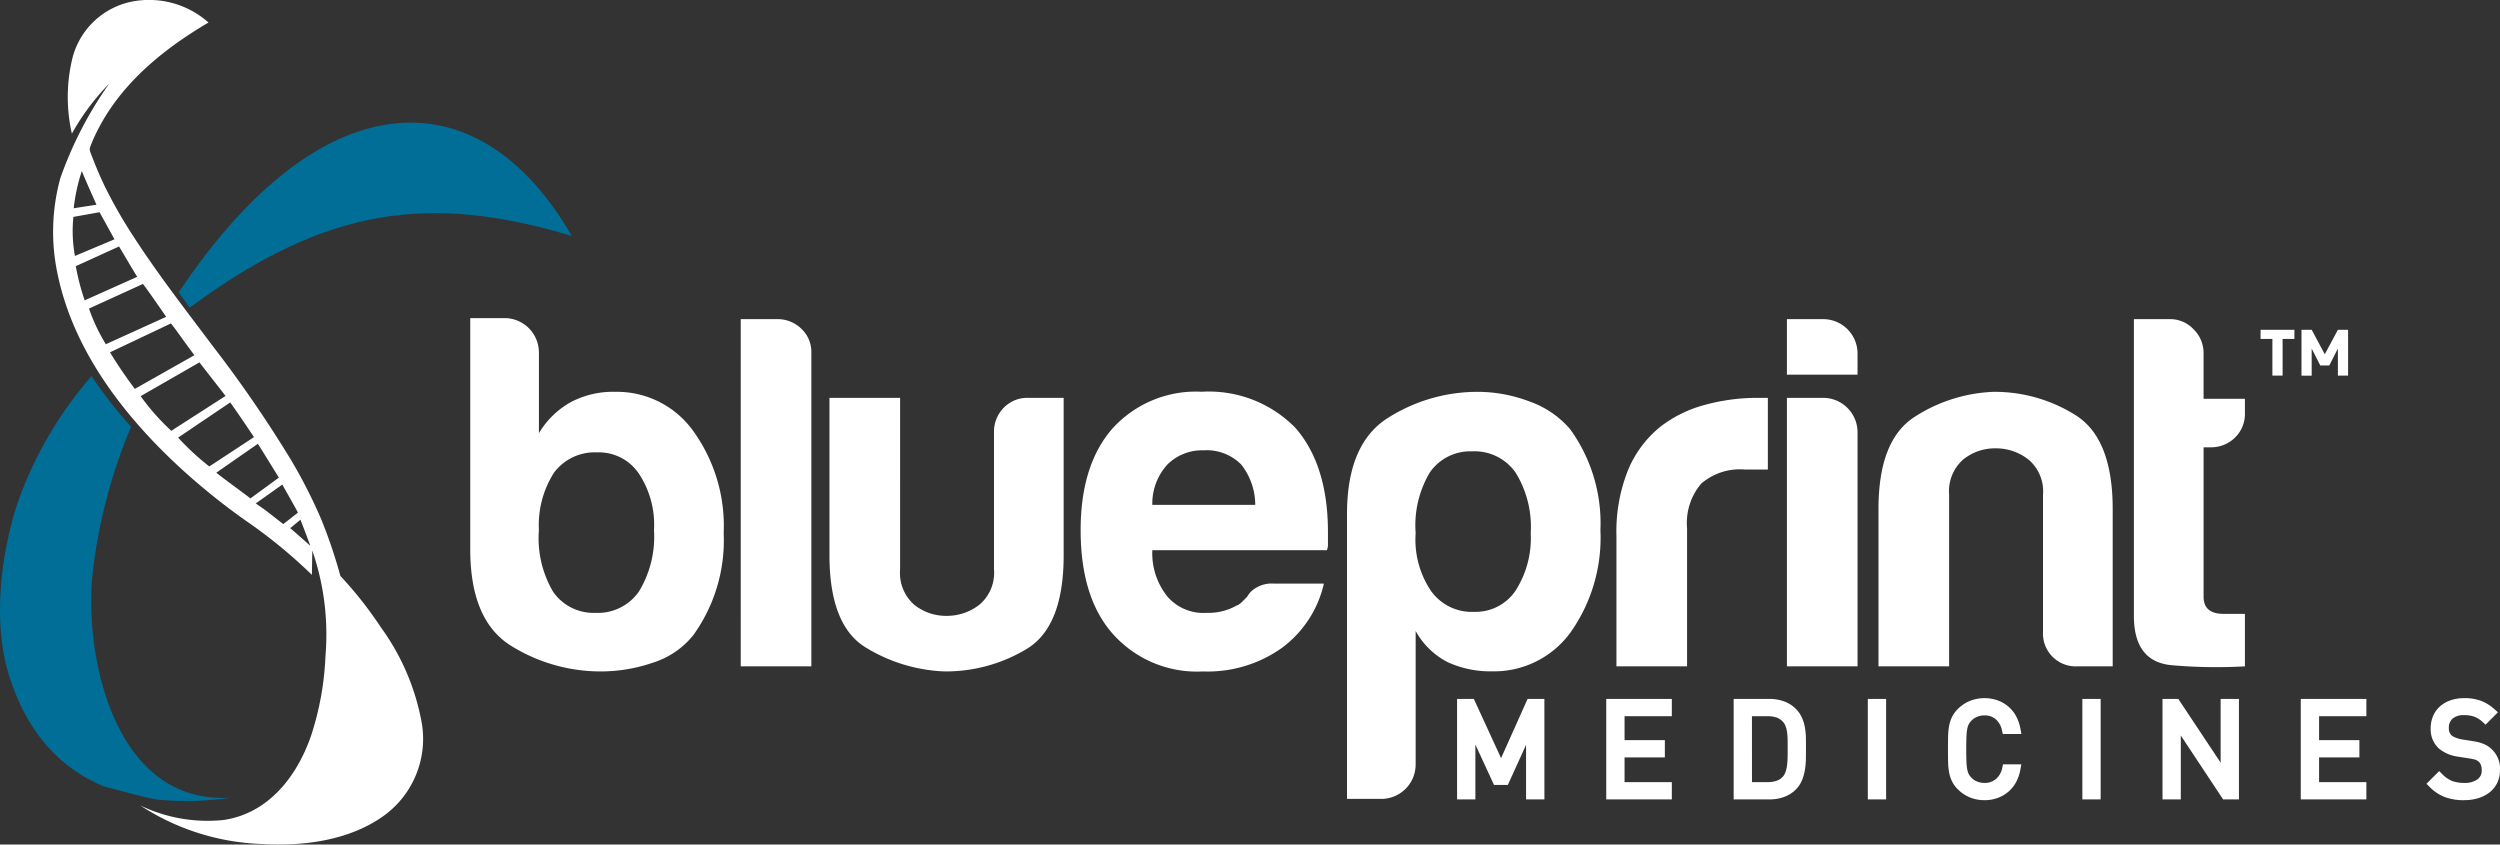 <?xml version="1.0" encoding="UTF-8" standalone="no"?>
<svg
   viewBox="0 0 200.849 67.847"
   version="1.1"
   id="svg14"
   sodipodi:docname="logo-dark22.D.svg"
   inkscape:version="1.2.1 (9c6d41e, 2022-07-14)"
   inkscape:export-filename="logo-dark22.png"
   inkscape:export-xdpi="741.32648"
   inkscape:export-ydpi="741.32648"
   xmlns:inkscape="http://www.inkscape.org/namespaces/inkscape"
   xmlns:sodipodi="http://sodipodi.sourceforge.net/DTD/sodipodi-0.dtd"
   xmlns="http://www.w3.org/2000/svg"
   xmlns:svg="http://www.w3.org/2000/svg"
   xmlns:rdf="http://www.w3.org/1999/02/22-rdf-syntax-ns#"
   xmlns:cc="http://creativecommons.org/ns#"
   xmlns:dc="http://purl.org/dc/elements/1.1/">
  <rect x="0" y="0" width="200.849" height="67.847" fill="#333333" stroke="none"/>
  <defs
     id="defs18" />
  <sodipodi:namedview
     id="namedview16"
     pagecolor="#ffffff"
     bordercolor="#666666"
     borderopacity="1.0"
     inkscape:showpageshadow="2"
     inkscape:pageopacity="0.0"
     inkscape:pagecheckerboard="0"
     inkscape:deskcolor="#d1d1d1"
     showgrid="false"
     inkscape:zoom="3.4784182"
     inkscape:cx="89.5522"
     inkscape:cy="43.12305"
     inkscape:window-width="1398"
     inkscape:window-height="758"
     inkscape:window-x="35"
     inkscape:window-y="60"
     inkscape:window-maximized="0"
     inkscape:current-layer="svg14" />
  <title
     id="title2">logo-dark</title>
  <g
     id="9df7b592-5a97-4eff-9521-a9192d897162"
     data-name="Livello 2">
    <g
       id="39eb0736-0720-49c9-a140-8bd620a01074"
       data-name="nav">
      <g
         id="473dae00-f1c0-43c8-9fd3-223716b815a5"
         data-name="&lt;Gruppo&gt;">
        <g
           id="41932ecb-d710-4810-89ac-2fbe5ee312d6"
           data-name="&lt;Gruppo&gt;">
          <path
             id="74c4f674-cbb0-4586-9f65-f1ded60bf4cd"
             data-name="&lt;Tracciato composto&gt;"
             d="M43.297,28.317v6.484a6.875,6.875,0,0,1,2.595-2.512,7.276,7.276,0,0,1,3.571-.809,7.53,7.53,0,0,1,6.242,3.162A13.035,13.035,0,0,1,58.14,42.836,13.029,13.029,0,0,1,55.704,51.022,6.745,6.745,0,0,1,52.424,53.249a12.805,12.805,0,0,1-4.097.693,13.621,13.621,0,0,1-7.218-2.028q-3.332-2.025-3.329-7.785V25.556h2.761a2.763,2.763,0,0,1,2.754,2.761M82.452,52.156A12.601,12.601,0,0,1,75.885,53.942a13.043,13.043,0,0,1-6.367-1.945q-2.875-1.786-2.879-7.384V31.964h5.675V45.749a3.399,3.399,0,0,0,1.135,2.837,4.075,4.075,0,0,0,2.595.892,4.243,4.243,0,0,0,2.636-.892M59.511,25.639h2.92a2.73,2.73,0,0,1,1.944.768,2.537,2.537,0,0,1,.809,1.91V53.534h-5.674ZM52.542,42.586a7.434,7.434,0,0,0-1.218-4.539,3.865,3.865,0,0,0-3.322-1.703,4.097,4.097,0,0,0-3.488,1.62,7.821,7.821,0,0,0-1.218,4.622A8.466,8.466,0,0,0,44.432,47.534a3.942,3.942,0,0,0,3.404,1.702A4.023,4.023,0,0,0,51.324,47.534a8.463,8.463,0,0,0,1.218-4.949M43.297,28.317v6.484a6.875,6.875,0,0,1,2.595-2.512,7.276,7.276,0,0,1,3.571-.809,7.53,7.53,0,0,1,6.242,3.162A13.035,13.035,0,0,1,58.14,42.836,13.029,13.029,0,0,1,55.704,51.022,6.745,6.745,0,0,1,52.424,53.249a12.805,12.805,0,0,1-4.097.693,13.621,13.621,0,0,1-7.218-2.028q-3.332-2.025-3.329-7.785V25.556h2.761a2.763,2.763,0,0,1,2.754,2.761M180.356,53.534a41.041,41.041,0,0,1-5.798-.084c-2.084-.158-3.122-1.487-3.122-3.972V25.639h2.921a2.561,2.561,0,0,1,1.868.81,2.655,2.655,0,0,1,.809,1.944V32.04h3.322v1.135a2.644,2.644,0,0,1-.809,1.993,2.732,2.732,0,0,1-1.945.768h-.567V47.942c0,.921.541,1.377,1.619,1.377h1.702Zm-10.623,0h-2.837a2.633,2.633,0,0,1-2.762-2.754V39.749a3.341,3.341,0,0,0-1.176-2.837,4.243,4.243,0,0,0-2.637-.893,4.073,4.073,0,0,0-2.595.893A3.4,3.4,0,0,0,156.592,39.749V53.534h-5.675V40.884q0-5.512,2.879-7.377a12.566,12.566,0,0,1,6.367-2.027A12.225,12.225,0,0,1,166.73,33.341q3.001,1.869,3.003,7.543Zm-26.173-21.57h2.92a2.765,2.765,0,0,1,2.754,2.754V53.534h-5.674Zm0-6.325h2.92A2.765,2.765,0,0,1,149.234,28.4v1.702h-5.674ZM129.864,53.534V43.07a13.327,13.327,0,0,1,.934-5.308,8.83,8.83,0,0,1,2.554-3.446,10.066,10.066,0,0,1,3.605-1.785,15.885,15.885,0,0,1,4.256-.567h.816v5.757H140.161a4.752,4.752,0,0,0-3.488,1.135,4.88,4.88,0,0,0-1.135,3.571V53.534Zm-16.131,7.895a2.765,2.765,0,0,1-2.754,2.754h-2.761V41.292q0-5.678,3.328-7.743a13.443,13.443,0,0,1,7.218-2.069,11.743,11.743,0,0,1,4.097.768,7.634,7.634,0,0,1,3.28,2.228,12.903,12.903,0,0,1,2.436,8.11,13.163,13.163,0,0,1-2.436,8.269,7.597,7.597,0,0,1-6.242,3.08,8.279,8.279,0,0,1-3.571-.727,6.163,6.163,0,0,1-2.595-2.512Zm9.245-18.6a8.295,8.295,0,0,0-1.218-4.865,4.023,4.023,0,0,0-3.488-1.703,3.944,3.944,0,0,0-3.405,1.703,8.297,8.297,0,0,0-1.134,4.865,7.376,7.376,0,0,0,1.218,4.623,4.022,4.022,0,0,0,3.487,1.703,3.864,3.864,0,0,0,3.322-1.703,7.826,7.826,0,0,0,1.218-4.623m-20.672,4.055h4.055a8.857,8.857,0,0,1-3.405,5.19,10.308,10.308,0,0,1-6.324,1.869,9.042,9.042,0,0,1-7.218-3.004q-2.596-2.917-2.595-8.353,0-5.189,2.512-8.11A9.039,9.039,0,0,1,96.549,31.473a9.724,9.724,0,0,1,7.543,2.921q2.594,2.999,2.595,8.352v.892a1.37,1.37,0,0,1-.083.567H92.577a5.567,5.567,0,0,0,1.218,3.73,3.832,3.832,0,0,0,3.163,1.301,4.569,4.569,0,0,0,2.352-.567,1.175,1.175,0,0,0,.443-.283c.138-.138.284-.284.449-.45a1.764,1.764,0,0,1,.602-.644,2.438,2.438,0,0,1,1.502-.408m-9.729-6.325h8.269a5.231,5.231,0,0,0-1.135-3.246,3.89,3.89,0,0,0-2.996-1.134,3.956,3.956,0,0,0-2.92,1.134,4.655,4.655,0,0,0-1.218,3.246m-7.123-8.595V44.614q0,5.761-3.003,7.543A12.601,12.601,0,0,1,75.885,53.942a13.043,13.043,0,0,1-6.367-1.945q-2.875-1.786-2.879-7.384V31.964h5.675V45.749a3.399,3.399,0,0,0,1.135,2.837,4.075,4.075,0,0,0,2.595.892,4.243,4.243,0,0,0,2.636-.892,3.343,3.343,0,0,0,1.177-2.837V34.718a2.724,2.724,0,0,1,.769-1.944,2.629,2.629,0,0,1,1.993-.81ZM59.511,25.639h2.92a2.73,2.73,0,0,1,1.944.768,2.537,2.537,0,0,1,.809,1.91V53.534h-5.674ZM52.542,42.586a7.434,7.434,0,0,0-1.218-4.539,3.865,3.865,0,0,0-3.322-1.703,4.097,4.097,0,0,0-3.488,1.62,7.821,7.821,0,0,0-1.218,4.622A8.466,8.466,0,0,0,44.432,47.534a3.942,3.942,0,0,0,3.404,1.702A4.023,4.023,0,0,0,51.324,47.534a8.463,8.463,0,0,0,1.218-4.949"
             style="fill:#ffffff" />
          <path
             id="9c055ee8-479c-4338-b3cb-ffd2782ecf20"
             data-name="&lt;Tracciato composto&gt;"
             d="M197.954,64.286a4.315,4.315,0,0,1-1.544-.252,3.542,3.542,0,0,1-1.228-.824l-.241-.241,1.022-1.02.241.24a2.342,2.342,0,0,0,.803.555,2.743,2.743,0,0,0,.97.154,1.731,1.731,0,0,0,1.069-.288.858.858,0,0,0,.333-.741,1.188,1.188,0,0,0-.066-.412.626.626,0,0,0-.17-.257.79.79,0,0,0-.256-.158,3.489,3.489,0,0,0-.537-.115l-.862-.135a3.058,3.058,0,0,1-1.53-.64,2.085,2.085,0,0,1-.678-1.637,2.501,2.501,0,0,1,.194-.99,2.163,2.163,0,0,1,.56-.781,2.551,2.551,0,0,1,.856-.487,3.362,3.362,0,0,1,1.098-.169,3.807,3.807,0,0,1,1.335.215,3.538,3.538,0,0,1,1.092.681l.269.24-.993.994-.24-.219a2.195,2.195,0,0,0-.636-.409,2.323,2.323,0,0,0-.858-.135,1.324,1.324,0,0,0-.922.283.957.957,0,0,0-.294.746.745.745,0,0,0,.216.595,1.281,1.281,0,0,0,.34.188,2.598,2.598,0,0,0,.491.138l.802.123c.183.029.344.06.486.093a2.804,2.804,0,0,1,.409.126,2.19,2.19,0,0,1,.335.165,1.853,1.853,0,0,1,.297.221,2.143,2.143,0,0,1,.734,1.715,2.402,2.402,0,0,1-.213,1.02,2.177,2.177,0,0,1-.615.782,2.797,2.797,0,0,1-.922.475,3.9,3.9,0,0,1-1.144.16m-38.532,0a3.059,3.059,0,0,1-1.162-.222,2.945,2.945,0,0,1-.967-.645,2.447,2.447,0,0,1-.464-.63,2.773,2.773,0,0,1-.237-.716,5.099,5.099,0,0,1-.085-.844c-.006-.297-.01-.644-.01-1.041,0-.398.004-.744.01-1.041a5.145,5.145,0,0,1,.085-.847,2.758,2.758,0,0,1,.238-.716,2.436,2.436,0,0,1,.463-.628,2.936,2.936,0,0,1,.968-.645,3.212,3.212,0,0,1,2.2-.052,2.842,2.842,0,0,1,.866.49,2.683,2.683,0,0,1,.643.79,3.425,3.425,0,0,1,.352,1.031l.073.401h-1.494L160.842,58.7a1.595,1.595,0,0,0-.494-.905,1.333,1.333,0,0,0-.926-.319,1.505,1.505,0,0,0-.573.11,1.27,1.27,0,0,0-.458.304,1.213,1.213,0,0,0-.224.299,1.461,1.461,0,0,0-.123.393,4.736,4.736,0,0,0-.062.639c-.01.263-.015.585-.015.968,0,.382.005.705.015.967a4.685,4.685,0,0,0,.062.638,1.432,1.432,0,0,0,.124.394,1.181,1.181,0,0,0,.219.294,1.263,1.263,0,0,0,.46.307,1.51,1.51,0,0,0,.575.111,1.371,1.371,0,0,0,.939-.321,1.58,1.58,0,0,0,.503-.903l.057-.27h1.472l-.072.401a3.414,3.414,0,0,1-.352,1.031,2.684,2.684,0,0,1-.643.791,2.831,2.831,0,0,1-.866.489,3.105,3.105,0,0,1-1.037.17m30.691-.062H184.843V56.152h5.27V57.538h-3.799v1.924h3.238v1.387h-3.238v1.987h3.799Zm-10.238,0h-1.27l-3.401-5.137v5.137h-1.47V56.152h1.27l3.4,5.119v-5.119h1.47Zm-11.11,0h-1.47V56.152h1.47Zm-17.236,0h-1.47V56.152h1.47Zm-9.374,0h-2.874V56.152h2.874a3.389,3.389,0,0,1,1.176.197,2.591,2.591,0,0,1,.932.586,2.42,2.42,0,0,1,.514.745,3.443,3.443,0,0,1,.236.806,5.586,5.586,0,0,1,.072.83c.003.268.005.531.005.788s-.002.528-.005.814a6.539,6.539,0,0,1-.071.882,3.848,3.848,0,0,1-.233.86,2.329,2.329,0,0,1-.516.778,2.575,2.575,0,0,1-.933.588,3.404,3.404,0,0,1-1.177.197m-7.842,0h-5.269V56.152h5.269V57.538h-3.798v1.924h3.238v1.387h-3.238v1.987h3.798Zm-10.237,0H122.604V59.839l-1.464,3.222h-1.112l-1.497-3.244v4.406h-1.47V56.152H118.409l2.186,4.758,2.13-4.758h1.35Zm16.676-1.387h1.268a2.208,2.208,0,0,0,.692-.102,1.244,1.244,0,0,0,.516-.334,1.028,1.028,0,0,0,.215-.369,2.613,2.613,0,0,0,.128-.561,6.169,6.169,0,0,0,.044-.665c.003-.24.005-.474.005-.701,0-.226-.002-.452-.005-.675a5.097,5.097,0,0,0-.044-.602,2.149,2.149,0,0,0-.125-.5,1.075,1.075,0,0,0-.221-.355,1.242,1.242,0,0,0-.513-.331,2.242,2.242,0,0,0-.693-.102H140.751Z"
             style="fill:#ffffff" />
          <path
             id="6889b8c2-8d31-46ce-81e1-547ed602995b"
             data-name="&lt;Tracciato&gt;"
             d="M14.357,23.489C25.692,6.491,38.381,5.853,45.935,18.953c-11.397-3.416-19.663-2.31-30.391,5.545l-.302.216c-.304-.444-.584-.773-.886-1.225"
             style="fill:#006e96;fill-rule:evenodd" />
          <path
             id="92cac743-6749-409e-8b96-d16b0f78808e"
             data-name="&lt;Tracciato&gt;"
             d="M.798,54.496C-.753,49.746.249,44.079,1.341,40.607A31.457,31.457,0,0,1,7.355,30.215a36.533,36.533,0,0,0,3.179,4.078,42.094,42.094,0,0,0-3.141,12.239c-.518,6.773,2.011,18.123,11.163,17.552a24.071,24.071,0,0,1-5.961.15c-.613-.115-1.213-.254-1.788-.406l-2.458-.647c-3.226-1.335-6.004-3.967-7.549-8.686"
             style="fill:#006e96;fill-rule:evenodd" />
          <path
             id="57baa286-9df4-4351-9b65-094d2f97722f"
             data-name="&lt;Tracciato composto&gt;"
             d="M27.345,46.27c.017.022.039.041.057.061a31.26,31.26,0,0,1,3.209,4.085,18.661,18.661,0,0,1,3.297,7.808,7.629,7.629,0,0,1-3.221,7.418c-2.763,1.91-6.394,2.359-9.671,2.164A19.013,19.013,0,0,1,11.272,64.71a12.451,12.451,0,0,0,6.715,1.165c3.601-.547,5.883-3.513,7.008-6.78A23.623,23.623,0,0,0,26.151,52.666a20.625,20.625,0,0,0-1.062-8.437q-.016.979-.03,1.957a40.498,40.498,0,0,0-5.308-4.351,53.464,53.464,0,0,1-4.976-3.979c-4.614-4.181-8.808-9.508-10.124-15.727a16.244,16.244,0,0,1,.199-7.822,30.891,30.891,0,0,1,3.922-7.588A18.944,18.944,0,0,0,5.774,10.733a13.233,13.233,0,0,1,.057-6.11A6.19,6.19,0,0,1,10.803.091,7.192,7.192,0,0,1,16.751,1.809c-3.472,2.046-6.736,4.654-8.694,8.244-.2.366-.387.739-.556,1.12-.091.206-.171.415-.251.625-.097.256.007.42.103.671.329.87.692,1.731,1.099,2.568a38.066,38.066,0,0,0,2.378,4.126c1.935,2.97,4.115,5.773,6.239,8.608a99.807,99.807,0,0,1,6.301,9.163,40.796,40.796,0,0,1,2.456,4.83,40.252,40.252,0,0,1,1.52,4.505c-.002-.003-.015-.05,0,0M6.577,13.736a14.546,14.546,0,0,0-.655,2.995L7.748,16.447c-.207-.491-.998-2.223-1.171-2.711m-.68,3.689a11.195,11.195,0,0,0,.121,3.138l3.18-1.337s-.963-1.755-1.201-2.176l-2.1.375m.192,3.959a18.692,18.692,0,0,0,.714,2.745l4.219-1.889c-.219-.349-1.246-2.085-1.457-2.439l-3.475,1.583M7.149,24.79a14.523,14.523,0,0,0,1.354,2.865l4.848-2.203c-.28-.4-1.535-2.232-1.869-2.64L7.149,24.79m1.689,3.515c.252.424,1.004,1.623,1.994,2.938L15.618,28.536c-.96-1.275-1.582-2.203-1.889-2.55L8.838,28.305m2.462,3.521a18.32,18.32,0,0,0,2.461,2.786l4.36-2.803L16.022,29.114l-4.722,2.712m3.009,3.332a20.806,20.806,0,0,0,2.506,2.318l3.589-2.361c-1.196-1.784-1.6-2.354-1.907-2.784l-4.188,2.826m3.069,2.819c.41.345,2.332,1.741,2.742,2.065l2.283-1.669c-.245-.399-1.432-2.327-1.685-2.718l-3.34,2.322m3.847,2.941c.201.141,1.334,1.042,1.534,1.187l1.178-.919c-.221-.439-1.019-1.824-1.256-2.256l-2.13,1.513c.225.163.452.322.674.475m3.685,2.915a.229.229,0,0,0,.005-.029s-.595-1.612-.781-2.047l-.818.677c.433.357,1.594,1.399,1.594,1.399"
             style="fill:#ffffff;fill-rule:evenodd" />
        </g>
        <path
           id="7e8542ad-10ee-4d4b-ab24-f741d45c830a"
           data-name="&lt;Tracciato composto&gt;"
           d="M183.383,27.228v2.95h-.82V27.228h-.949v-.733h2.717v.733Zm4.442,2.95V28.005l-.69,1.354h-.725l-.69-1.354v2.174h-.819V26.495h.819l1.052,1.967,1.052-1.967h.82v3.683Z"
           style="fill:#ffffff" />
      </g>
    </g>
  </g>
</svg>
